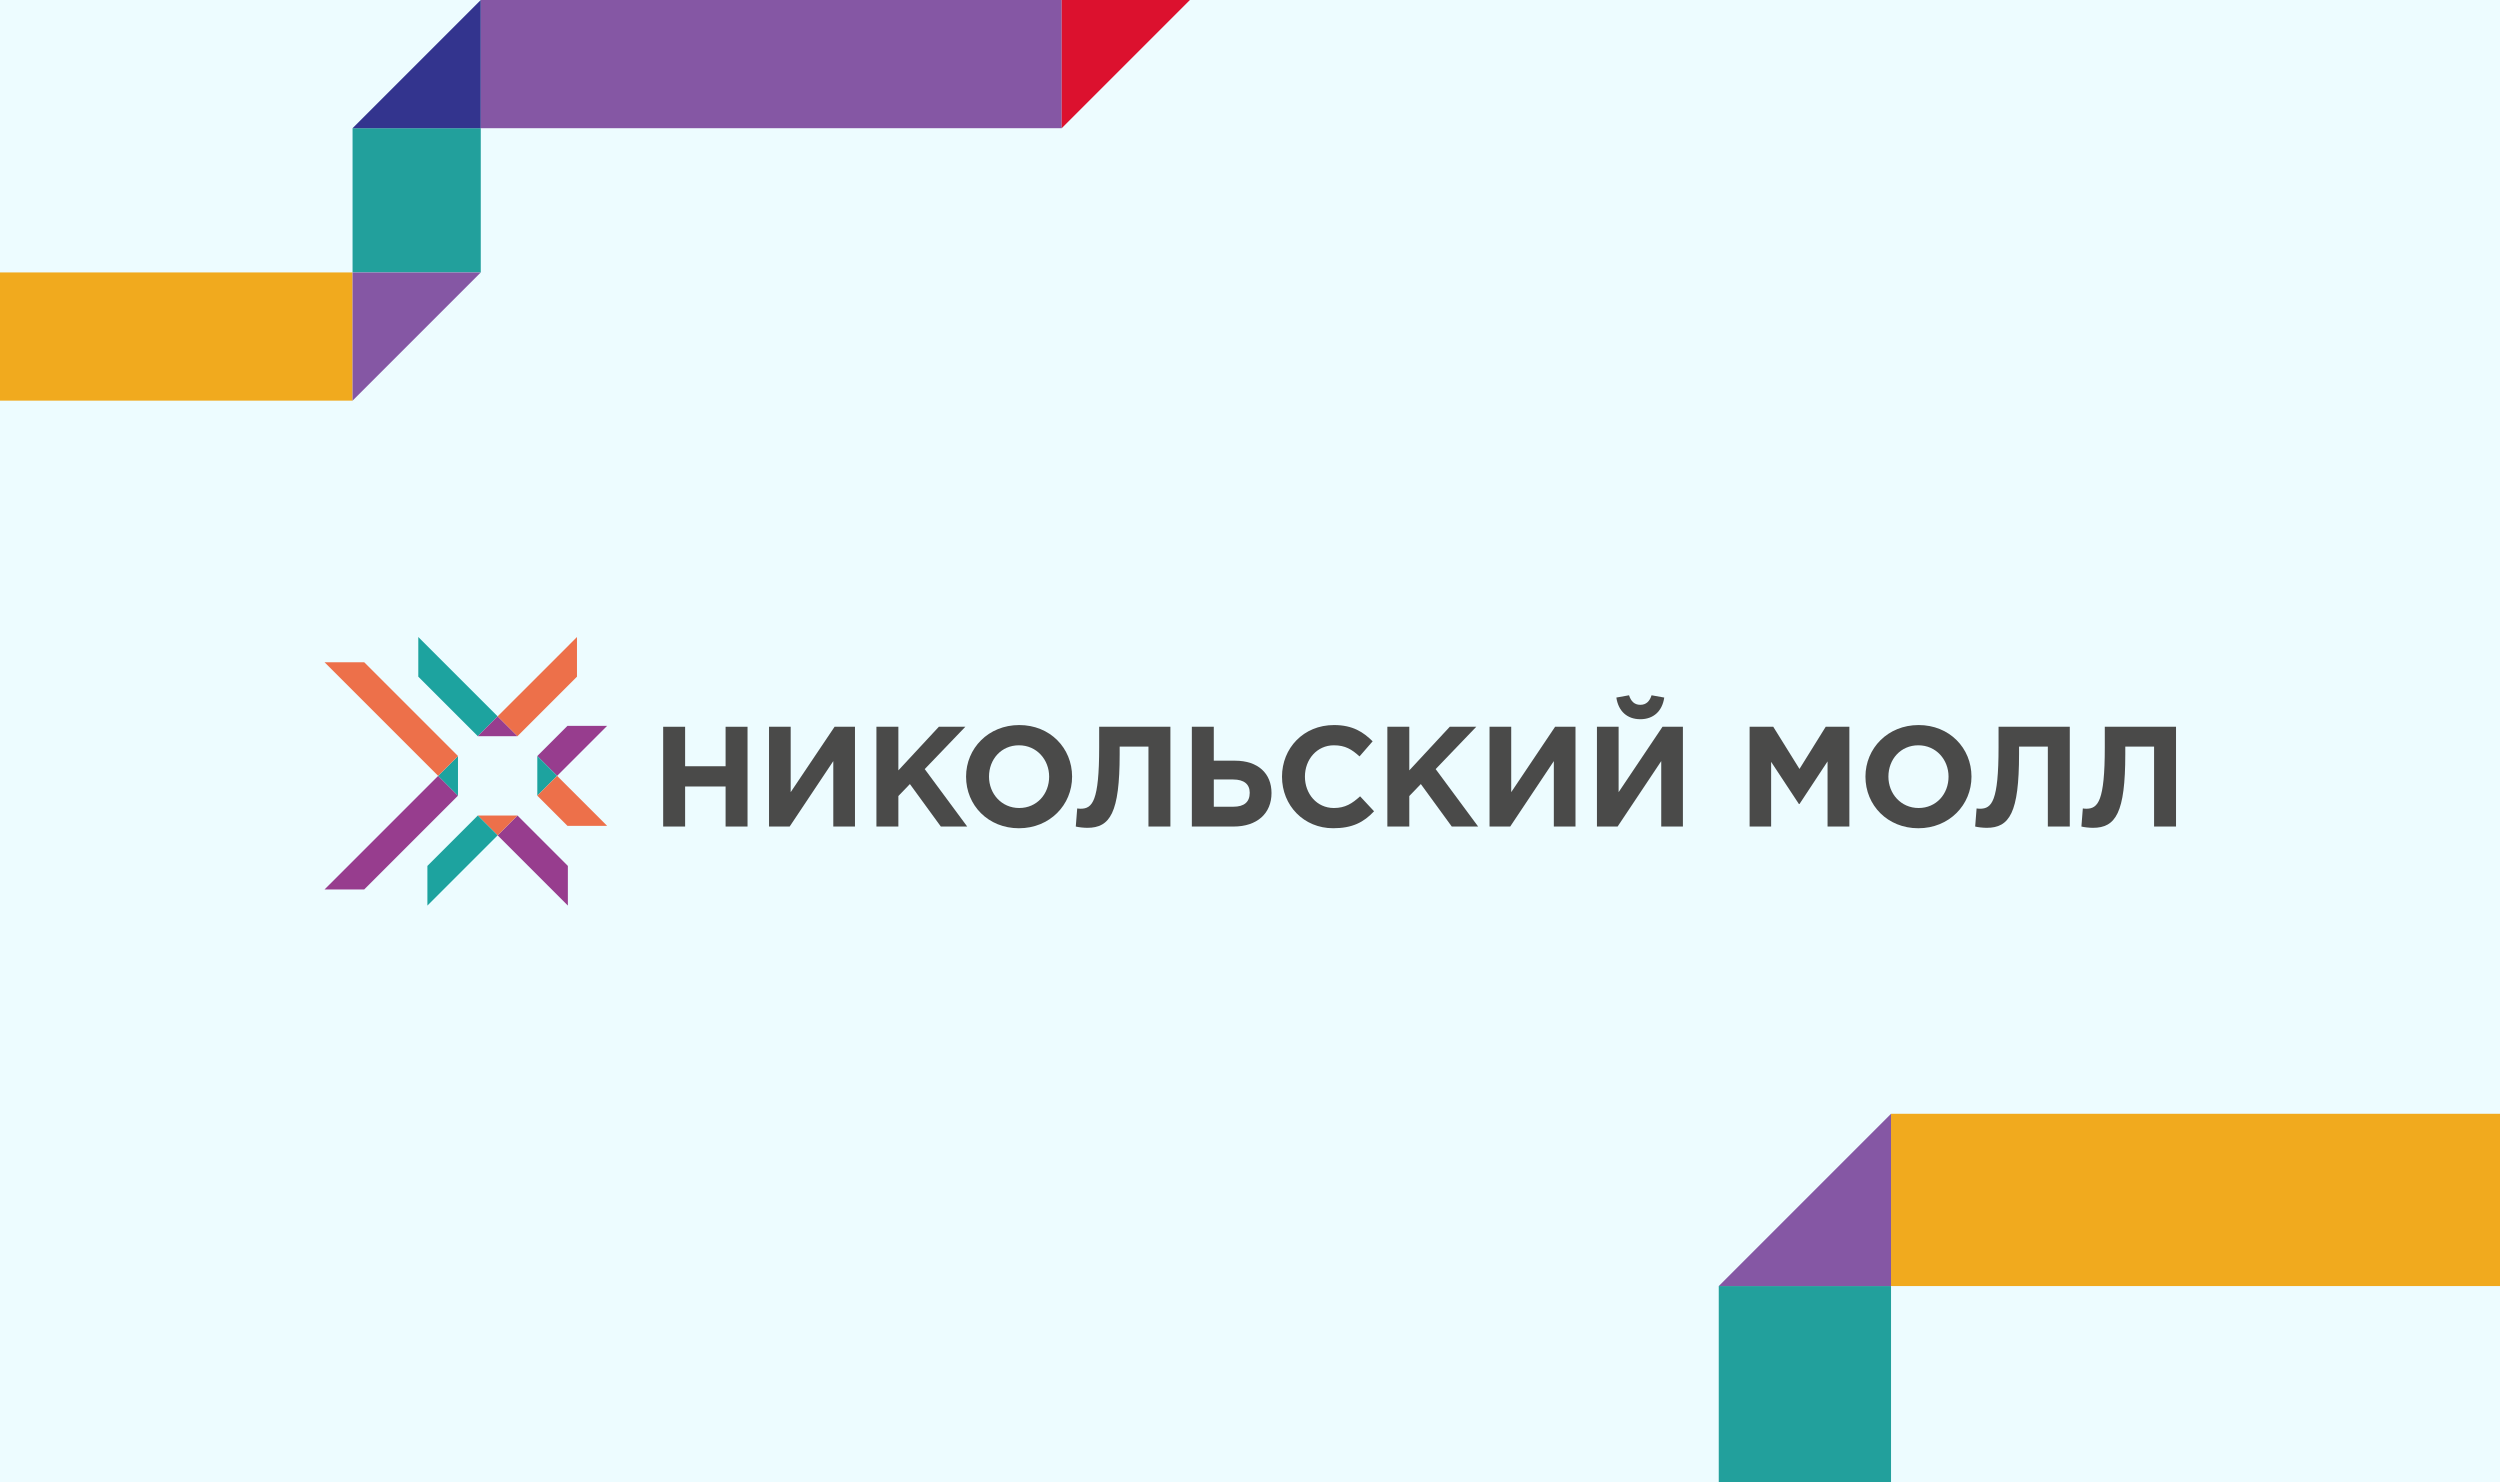 <svg width="624" height="370" viewBox="0 0 624 370" fill="none" xmlns="http://www.w3.org/2000/svg">
<rect width="624" height="370" fill="#EDFCFF"/>
<path d="M165.528 181.4H171.005V191.255H181.108V181.4H186.585V206.304H181.108V196.308H171.005V206.304H165.528V181.4Z" fill="#4A4A49"/>
<path d="M213.397 206.3H207.989V189.971L197.103 206.3H191.947V181.396H197.355V197.725L208.314 181.396H213.402V206.3H213.397Z" fill="#4A4A49"/>
<path d="M218.755 181.4H224.232V192.286L234.335 181.4H240.95L230.813 191.965L241.412 206.3H234.831L227.112 195.701L224.232 198.687V206.3H218.755V181.4Z" fill="#4A4A49"/>
<path d="M241.13 193.853C241.13 186.775 246.714 180.973 254.399 180.973C262.084 180.973 267.596 186.698 267.596 193.853C267.596 200.93 262.011 206.732 254.326 206.732C246.641 206.728 241.13 201.003 241.13 193.853ZM261.866 193.853C261.866 189.582 258.734 186.026 254.326 186.026C249.915 186.026 246.855 189.514 246.855 193.853C246.855 198.123 249.987 201.679 254.395 201.679C258.811 201.679 261.866 198.191 261.866 193.853Z" fill="#4A4A49"/>
<path d="M292.131 181.4V206.304H286.654V186.347H279.47V188.234C279.47 202.889 277.086 206.625 271.395 206.625C270.505 206.625 269.192 206.484 268.516 206.304L268.871 201.785C269.119 201.82 269.367 201.858 269.726 201.858C272.679 201.858 274.352 199.971 274.352 186.561V181.4H292.131V181.4Z" fill="#4A4A49"/>
<path d="M297.485 181.4H302.962V189.868H308.263C314.027 189.868 317.369 193.069 317.369 197.943C317.369 203.065 313.741 206.304 307.908 206.304H297.485V181.4V181.4ZM302.966 194.562V201.358H307.84C310.544 201.358 311.931 200.185 311.931 197.87C311.931 195.769 310.544 194.562 307.806 194.562H302.966Z" fill="#4A4A49"/>
<path d="M319.988 193.853C319.988 186.775 325.324 180.973 332.971 180.973C337.665 180.973 340.301 182.753 342.611 185.029L339.338 188.799C337.416 187.057 335.782 186.026 332.932 186.026C328.734 186.026 325.709 189.514 325.709 193.853C325.709 198.123 328.662 201.679 332.932 201.679C335.778 201.679 337.519 200.541 339.479 198.761L342.966 202.496C340.403 205.235 337.558 206.728 332.757 206.728C325.431 206.728 319.988 201.071 319.988 193.853Z" fill="#4A4A49"/>
<path d="M346.283 181.4H351.76V192.286L361.863 181.4H368.478L358.341 191.965L368.94 206.3H362.359L354.64 195.701L351.76 198.687V206.3H346.283V181.4Z" fill="#4A4A49"/>
<path d="M393.245 206.3H387.836V189.971L376.95 206.3H371.79V181.396H377.199V197.725L388.157 181.396H393.245V206.3Z" fill="#4A4A49"/>
<path d="M420.053 206.3H414.644V189.971L403.758 206.3H398.598V181.396H404.007V197.725L414.965 181.396H420.053V206.3ZM403.442 174.109L406.608 173.54C407.07 174.999 407.926 175.923 409.42 175.923C410.913 175.923 411.769 174.999 412.231 173.54L415.397 174.109C414.901 177.524 412.693 179.518 409.42 179.518C406.142 179.513 403.938 177.524 403.442 174.109Z" fill="#4A4A49"/>
<path d="M436.698 181.4H442.604L449.15 191.931L455.697 181.4H461.602V206.304H456.159V190.048L449.15 200.686H449.009L442.073 190.155V206.304H436.703V181.4H436.698Z" fill="#4A4A49"/>
<path d="M465.616 193.853C465.616 186.775 471.2 180.973 478.885 180.973C486.571 180.973 492.082 186.698 492.082 193.853C492.082 200.93 486.498 206.732 478.813 206.732C471.132 206.728 465.616 201.003 465.616 193.853ZM486.357 193.853C486.357 189.582 483.224 186.026 478.817 186.026C474.405 186.026 471.346 189.514 471.346 193.853C471.346 198.123 474.478 201.679 478.885 201.679C483.297 201.679 486.357 198.191 486.357 193.853Z" fill="#4A4A49"/>
<path d="M516.618 181.4V206.304H511.141V186.347H503.956V188.234C503.956 202.889 501.573 206.625 495.882 206.625C494.992 206.625 493.678 206.484 493.002 206.304L493.357 201.785C493.605 201.82 493.853 201.858 494.213 201.858C497.165 201.858 498.839 199.971 498.839 186.561V181.4H516.618V181.4Z" fill="#4A4A49"/>
<path d="M543.135 181.4V206.304H537.658V186.347H530.473V188.234C530.473 202.889 528.09 206.625 522.399 206.625C521.509 206.625 520.195 206.484 519.519 206.304L519.874 201.785C520.122 201.82 520.371 201.858 520.73 201.858C523.683 201.858 525.356 199.971 525.356 186.561V181.4H543.135V181.4Z" fill="#4A4A49"/>
<path d="M141.741 216.134L129.16 203.553L124.21 208.504L136.79 221.084L141.741 226.035V216.134Z" fill="#973D8E"/>
<path d="M129.16 203.553L124.21 208.504L119.259 203.553H129.16Z" fill="#ED704A"/>
<path d="M119.259 203.553L106.678 216.134V226.035L111.629 221.084L124.21 208.504L119.259 203.553Z" fill="#1DA39F"/>
<path d="M104.406 168.902L119.259 183.754L124.21 178.803L109.357 163.951L104.406 159V168.902Z" fill="#1DA39F"/>
<path d="M119.259 183.754L124.21 178.803L129.16 183.754H119.259Z" fill="#973D8E"/>
<path d="M129.16 183.754L144.013 168.902V159L139.066 163.951L124.21 178.803L129.16 183.754Z" fill="#ED704A"/>
<path d="M90.902 222.013L114.312 198.603L109.361 193.656L85.951 217.067L81 222.013H90.902Z" fill="#973D8E"/>
<path d="M114.312 198.602L109.361 193.656L114.312 188.705V198.602Z" fill="#1DA39F"/>
<path d="M114.312 188.705L90.902 165.294H81L85.951 170.241L109.361 193.656L114.312 188.705Z" fill="#ED704A"/>
<path d="M141.642 181.17L134.111 188.705L139.058 193.656L146.593 186.121L151.544 181.17H141.642Z" fill="#973D8E"/>
<path d="M134.111 188.705L139.058 193.656L134.111 198.602V188.705Z" fill="#1DA39F"/>
<path d="M134.111 198.603L141.642 206.138H151.544L146.593 201.187L139.058 193.656L134.111 198.603Z" fill="#ED704A"/>
<rect y="100" width="32" height="88" transform="rotate(-90 0 100)" fill="#F1AA1E"/>
<rect x="120" y="68" width="32" height="36" transform="rotate(180 120 68)" fill="#22A09C"/>
<rect x="120" y="32" width="32" height="145" transform="rotate(-90 120 32)" fill="#8557A4"/>
<path d="M88 100L120 68L88 68L88 100Z" fill="#8557A4"/>
<path d="M265 32L297 5.08584e-07L265 1.90735e-06L265 32Z" fill="#DC112E"/>
<path d="M88 32L120 -9.53674e-07V32L88 32Z" fill="#33348E"/>
<rect x="624" y="278" width="43" height="152" transform="rotate(90 624 278)" fill="#F1AA1E"/>
<rect x="429" y="321" width="43" height="49" fill="#22A09C"/>
<path d="M472 278L429 321L472 321L472 278Z" fill="#8557A4"/>
</svg>
